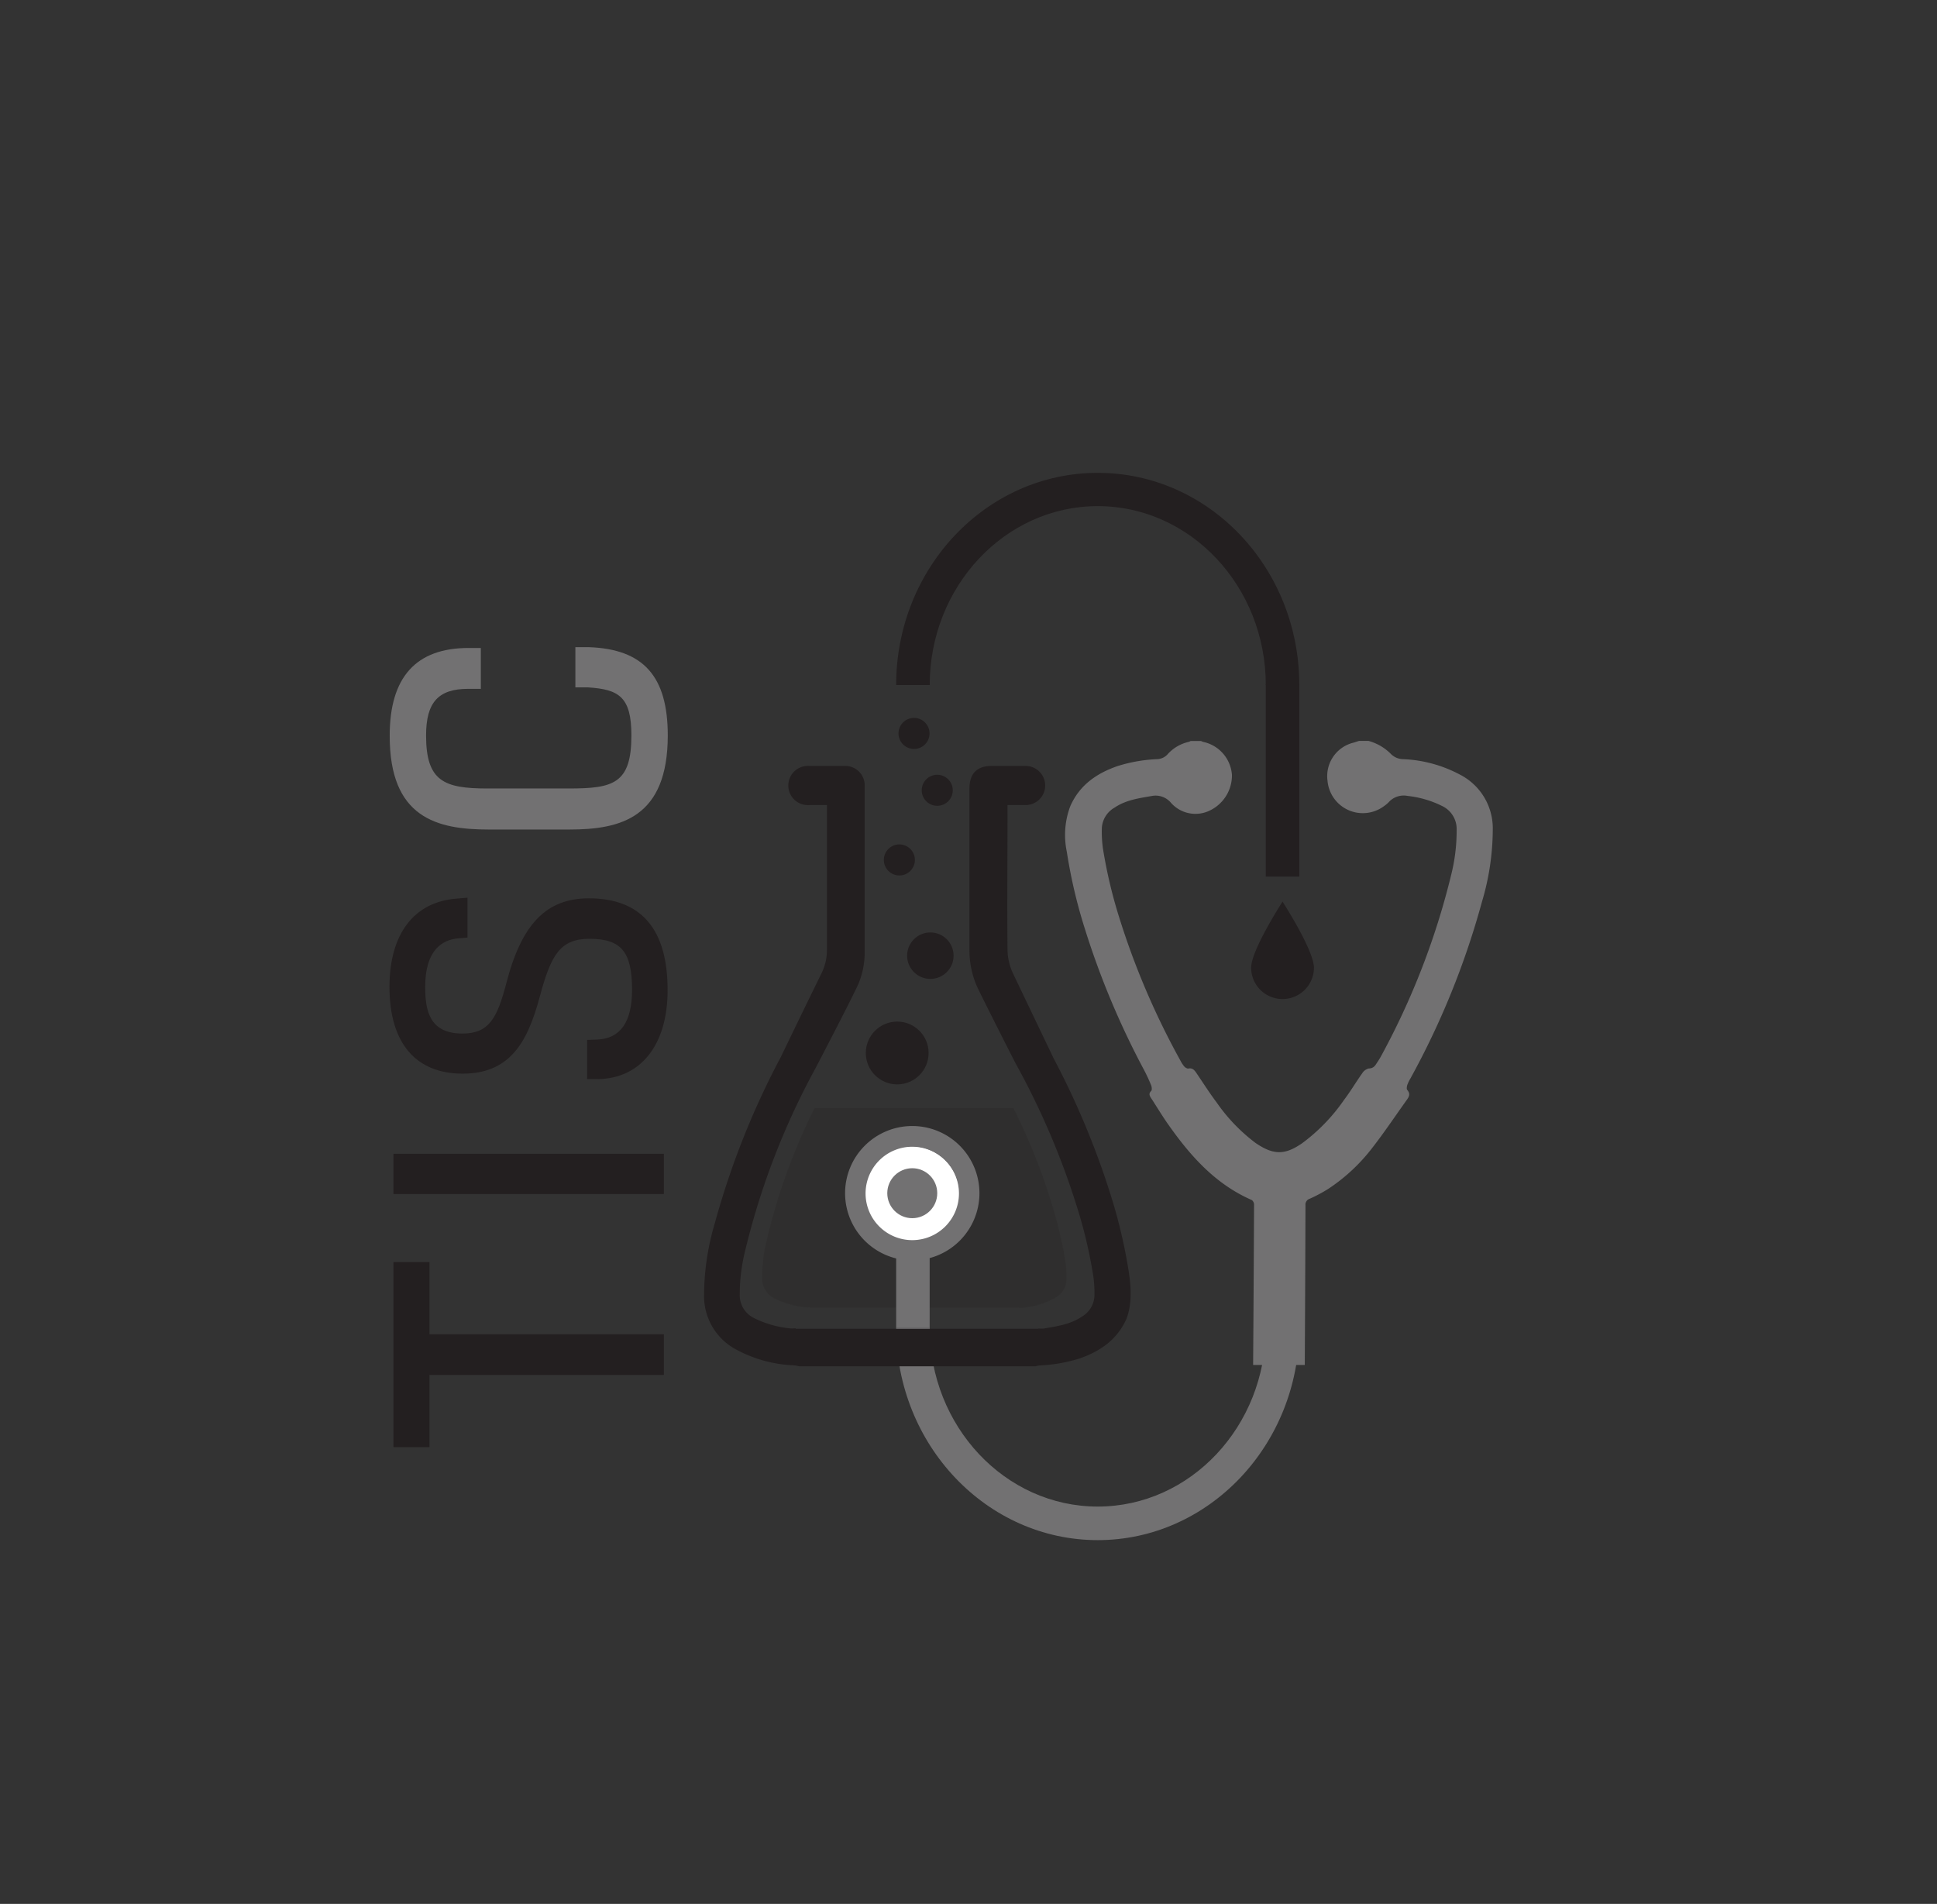 <svg id="Layer_1" data-name="Layer 1" xmlns="http://www.w3.org/2000/svg" viewBox="0 0 331.87 326.14"><rect x="0" y="0" width="331.87" height="326.14" fill="#333333" stroke="none"/><defs><style>.cls-1,.cls-4{fill:#231f20;}.cls-1{opacity:0.21;}.cls-2{fill:#fff;}.cls-3{fill:#727172;}</style></defs><title>TISC logo</title><path class="cls-1" d="M180.11,205.92a102.58,102.58,0,0,0-6.48-16.1H139.55a104.1,104.1,0,0,0-8.15,22.45,27.1,27.1,0,0,0-.82,6.65,3.76,3.76,0,0,0,2.09,3.5,15,15,0,0,0,5.12,1.5,3.59,3.59,0,0,0,1,0V224h35.71V224a2.77,2.77,0,0,0,.85,0,13.45,13.45,0,0,0,5.5-1.71,3.67,3.67,0,0,0,1.87-3,18.36,18.36,0,0,0-.15-3A71.78,71.78,0,0,0,180.11,205.92Z"/><circle class="cls-2" cx="156.15" cy="204.62" r="8.27"/><circle class="cls-3" cx="156.3" cy="204.4" r="4.28"/><path class="cls-3" d="M156.3,215.91a11.51,11.51,0,1,1,11.51-11.51A11.52,11.52,0,0,1,156.3,215.91Zm0-19.47a8,8,0,1,0,8,8A8,8,0,0,0,156.3,196.44Z"/><path class="cls-3" d="M250.07,132.66a22.6,22.6,0,0,0-9.59-2.61,3.06,3.06,0,0,1-2.07-.79,8.55,8.55,0,0,0-3.94-2.34h-1.63l-.9.29a5.9,5.9,0,0,0-4.49,6.57,6.07,6.07,0,0,0,9.69,4.3,5,5,0,0,0,.79-.66,3.45,3.45,0,0,1,3.21-1.08,17.53,17.53,0,0,1,6,1.76,4.36,4.36,0,0,1,2.43,4.08,31.13,31.13,0,0,1-.95,7.74,128,128,0,0,1-12,31c-.28.52-.61,1-.94,1.5a1.35,1.35,0,0,1-1.16.61,1.84,1.84,0,0,0-1.11.8c-1.07,1.5-2,3.09-3.12,4.57a31.45,31.45,0,0,1-7.15,7.41c-3,2.09-4.95,2.07-8,0a30.14,30.14,0,0,1-6.68-6.94c-1.2-1.59-2.27-3.28-3.39-4.93-.37-.55-.7-1.06-1.51-.89-.2,0-.5-.18-.66-.36a5.55,5.55,0,0,1-.68-1.05,131.38,131.38,0,0,1-10.42-24.34,83.09,83.09,0,0,1-2.84-12,21.07,21.07,0,0,1-.18-3.46,4.3,4.3,0,0,1,2.18-3.49c1.93-1.31,4.17-1.61,6.41-2a3.43,3.43,0,0,1,3.28,1.2,5.59,5.59,0,0,0,6.49,1.36,6.67,6.67,0,0,0,3.93-6.17,6.23,6.23,0,0,0-4.92-5.65,2.66,2.66,0,0,1-.39-.16H204a1.77,1.77,0,0,1-.31.15,6.88,6.88,0,0,0-3.59,2.07,2.54,2.54,0,0,1-1.92.9,26.13,26.13,0,0,0-6.73,1.19c-3.58,1.24-6.49,3.26-8.07,6.85a13.94,13.94,0,0,0-.61,7.77,88.1,88.1,0,0,0,3.15,13.4,140,140,0,0,0,10.15,24.14c.43.83.82,1.67,1.17,2.54.11.28.15.79,0,.94-.45.42-.3.79-.06,1.17,1,1.52,1.9,3.05,2.94,4.52,3.8,5.42,8.11,10.28,14.35,13a1,1,0,0,1,.39.75q-.06,13.75-.16,27.5h8.85q.08-13.68.12-27.35a1.06,1.06,0,0,1,.75-1.13,25.86,25.86,0,0,0,3.12-1.66,31,31,0,0,0,7.5-6.95c2.1-2.69,4-5.54,6-8.33.36-.51.65-1,.08-1.67-.16-.16-.09-.61,0-.89a6.54,6.54,0,0,1,.55-1.13A138.07,138.07,0,0,0,253.9,154.5a43.69,43.69,0,0,0,1.86-12.36A10.34,10.34,0,0,0,250.07,132.66Z"/><path class="cls-3" d="M188.08,263.83c-19.05,0-34.54-16.33-34.54-36.4h5.75c0,16.9,12.91,30.65,28.79,30.65s28.79-13.75,28.79-30.65h5.74C222.61,247.5,207.12,263.83,188.08,263.83Z"/><rect class="cls-3" x="153.54" y="214.14" width="5.74" height="13.29"/><path class="cls-4" d="M193.43,218.09a89.27,89.27,0,0,0-3.14-13.4,139.33,139.33,0,0,0-9.74-23.33s-4.67-9.74-7-14.63a9.85,9.85,0,0,1-.93-4c-.08-7.84,0-15.69,0-23.53v-1.29h3.1a3.35,3.35,0,1,0,0-6.7c-1.95,0-3.9,0-5.85,0-2.49,0-3.77,1.32-3.77,3.89,0,9.21,0,18.43,0,27.64a15.27,15.27,0,0,0,1.58,6.86c1.87,3.82,6.21,12.36,6.39,12.68a131.73,131.73,0,0,1,10.41,24.34,81.2,81.2,0,0,1,2.84,12,21.07,21.07,0,0,1,.19,3.46,4.34,4.34,0,0,1-2.19,3.49c-1.93,1.3-4.17,1.61-6.41,2a3.78,3.78,0,0,1-1,0v.06h-41.6v-.1a4,4,0,0,1-1.14,0,17.56,17.56,0,0,1-6-1.75,4.36,4.36,0,0,1-2.43-4.08,31.5,31.5,0,0,1,1-7.74,127.05,127.05,0,0,1,12-31c.27-.53,5-9.57,6.85-13.4a13.8,13.8,0,0,0,1.55-6q0-14.4,0-28.79a3.32,3.32,0,0,0-3.46-3.56q-3,0-6,0a3.36,3.36,0,1,0,0,6.7h3v1.41c0,7.78,0,15.55,0,23.32a9,9,0,0,1-.95,4.13q-3.5,7.14-6.95,14.3h0a138.13,138.13,0,0,0-11.28,28.37,43.68,43.68,0,0,0-1.87,12.35,10.35,10.35,0,0,0,5.69,9.49,22.62,22.62,0,0,0,9.59,2.6,4.78,4.78,0,0,1,1,.17h40.53a3.35,3.35,0,0,1,.79-.15,26.56,26.56,0,0,0,6.74-1.19c3.57-1.24,6.48-3.26,8.06-6.86C193.94,223.33,193.8,220.71,193.43,218.09Z"/><circle class="cls-4" cx="153.72" cy="180.38" r="5.38"/><path class="cls-4" d="M225.12,165.76a5.38,5.38,0,0,1-10.76,0c0-3,5.38-11.31,5.38-11.31S225.12,162.79,225.12,165.76Z"/><circle class="cls-4" cx="159.4" cy="163.71" r="3.98"/><circle class="cls-4" cx="154.09" cy="147.31" r="2.66"/><circle class="cls-4" cx="160.58" cy="135.38" r="2.66"/><circle class="cls-4" cx="156.6" cy="125.64" r="2.66"/><path class="cls-4" d="M222.61,117.35h-5.74c0-16.9-12.92-30.65-28.79-30.65s-28.79,13.75-28.79,30.65h-5.75C153.54,97.28,169,81,188.08,81S222.61,97.28,222.61,117.35Z"/><rect class="cls-4" x="216.87" y="117.18" width="5.74" height="32.99"/><polygon class="cls-4" points="73.58 216.2 67.41 216.2 67.41 247.9 73.58 247.9 73.58 235.53 113.74 235.53 113.74 228.57 73.58 228.57 73.58 216.2"/><rect class="cls-4" x="67.41" y="197.65" width="46.33" height="6.89"/><path class="cls-4" d="M100.91,153.89c-7.31,0-11.55,4.37-14.18,14.61-1.57,6-3,8.55-7.5,8.55-5.61,0-6.38-3.86-6.38-8,0-6.45,3.06-8.08,5.63-8.3l1.62-.14v-6.83l-1.91.16c-7.28.57-11.46,6.08-11.46,15.11,0,9.59,4.46,14.87,12.55,14.87,3.8,0,6.69-1.2,8.84-3.66,1.83-2.07,3.2-5.11,4.44-9.82,1.84-6.78,3.41-9.62,8.4-9.62,5.48,0,7.33,2.21,7.33,8.76,0,5.49-2,8.35-6,8.5l-1.7.06v6.72l1.79,0c7.41-.08,12-5.9,12-15.19C114.41,159.18,109.87,153.89,100.91,153.89Z"/><path class="cls-3" d="M83.72,142.1H97.59c8.74,0,16.82-2,16.82-16.12,0-10.14-4.18-14.8-13.55-15.12H98.58v6.89h2.16c5.25.34,7.44,1.57,7.44,8.23,0,8.27-3.1,9.09-10.7,9.09h-14C76.07,135.07,73,133.81,73,126c0-5.7,2.1-8,7.22-8h2.16v-7h-2.1c-9,0-13.51,5-13.51,15C66.73,140.14,74.9,142.1,83.72,142.1Z"/></svg>